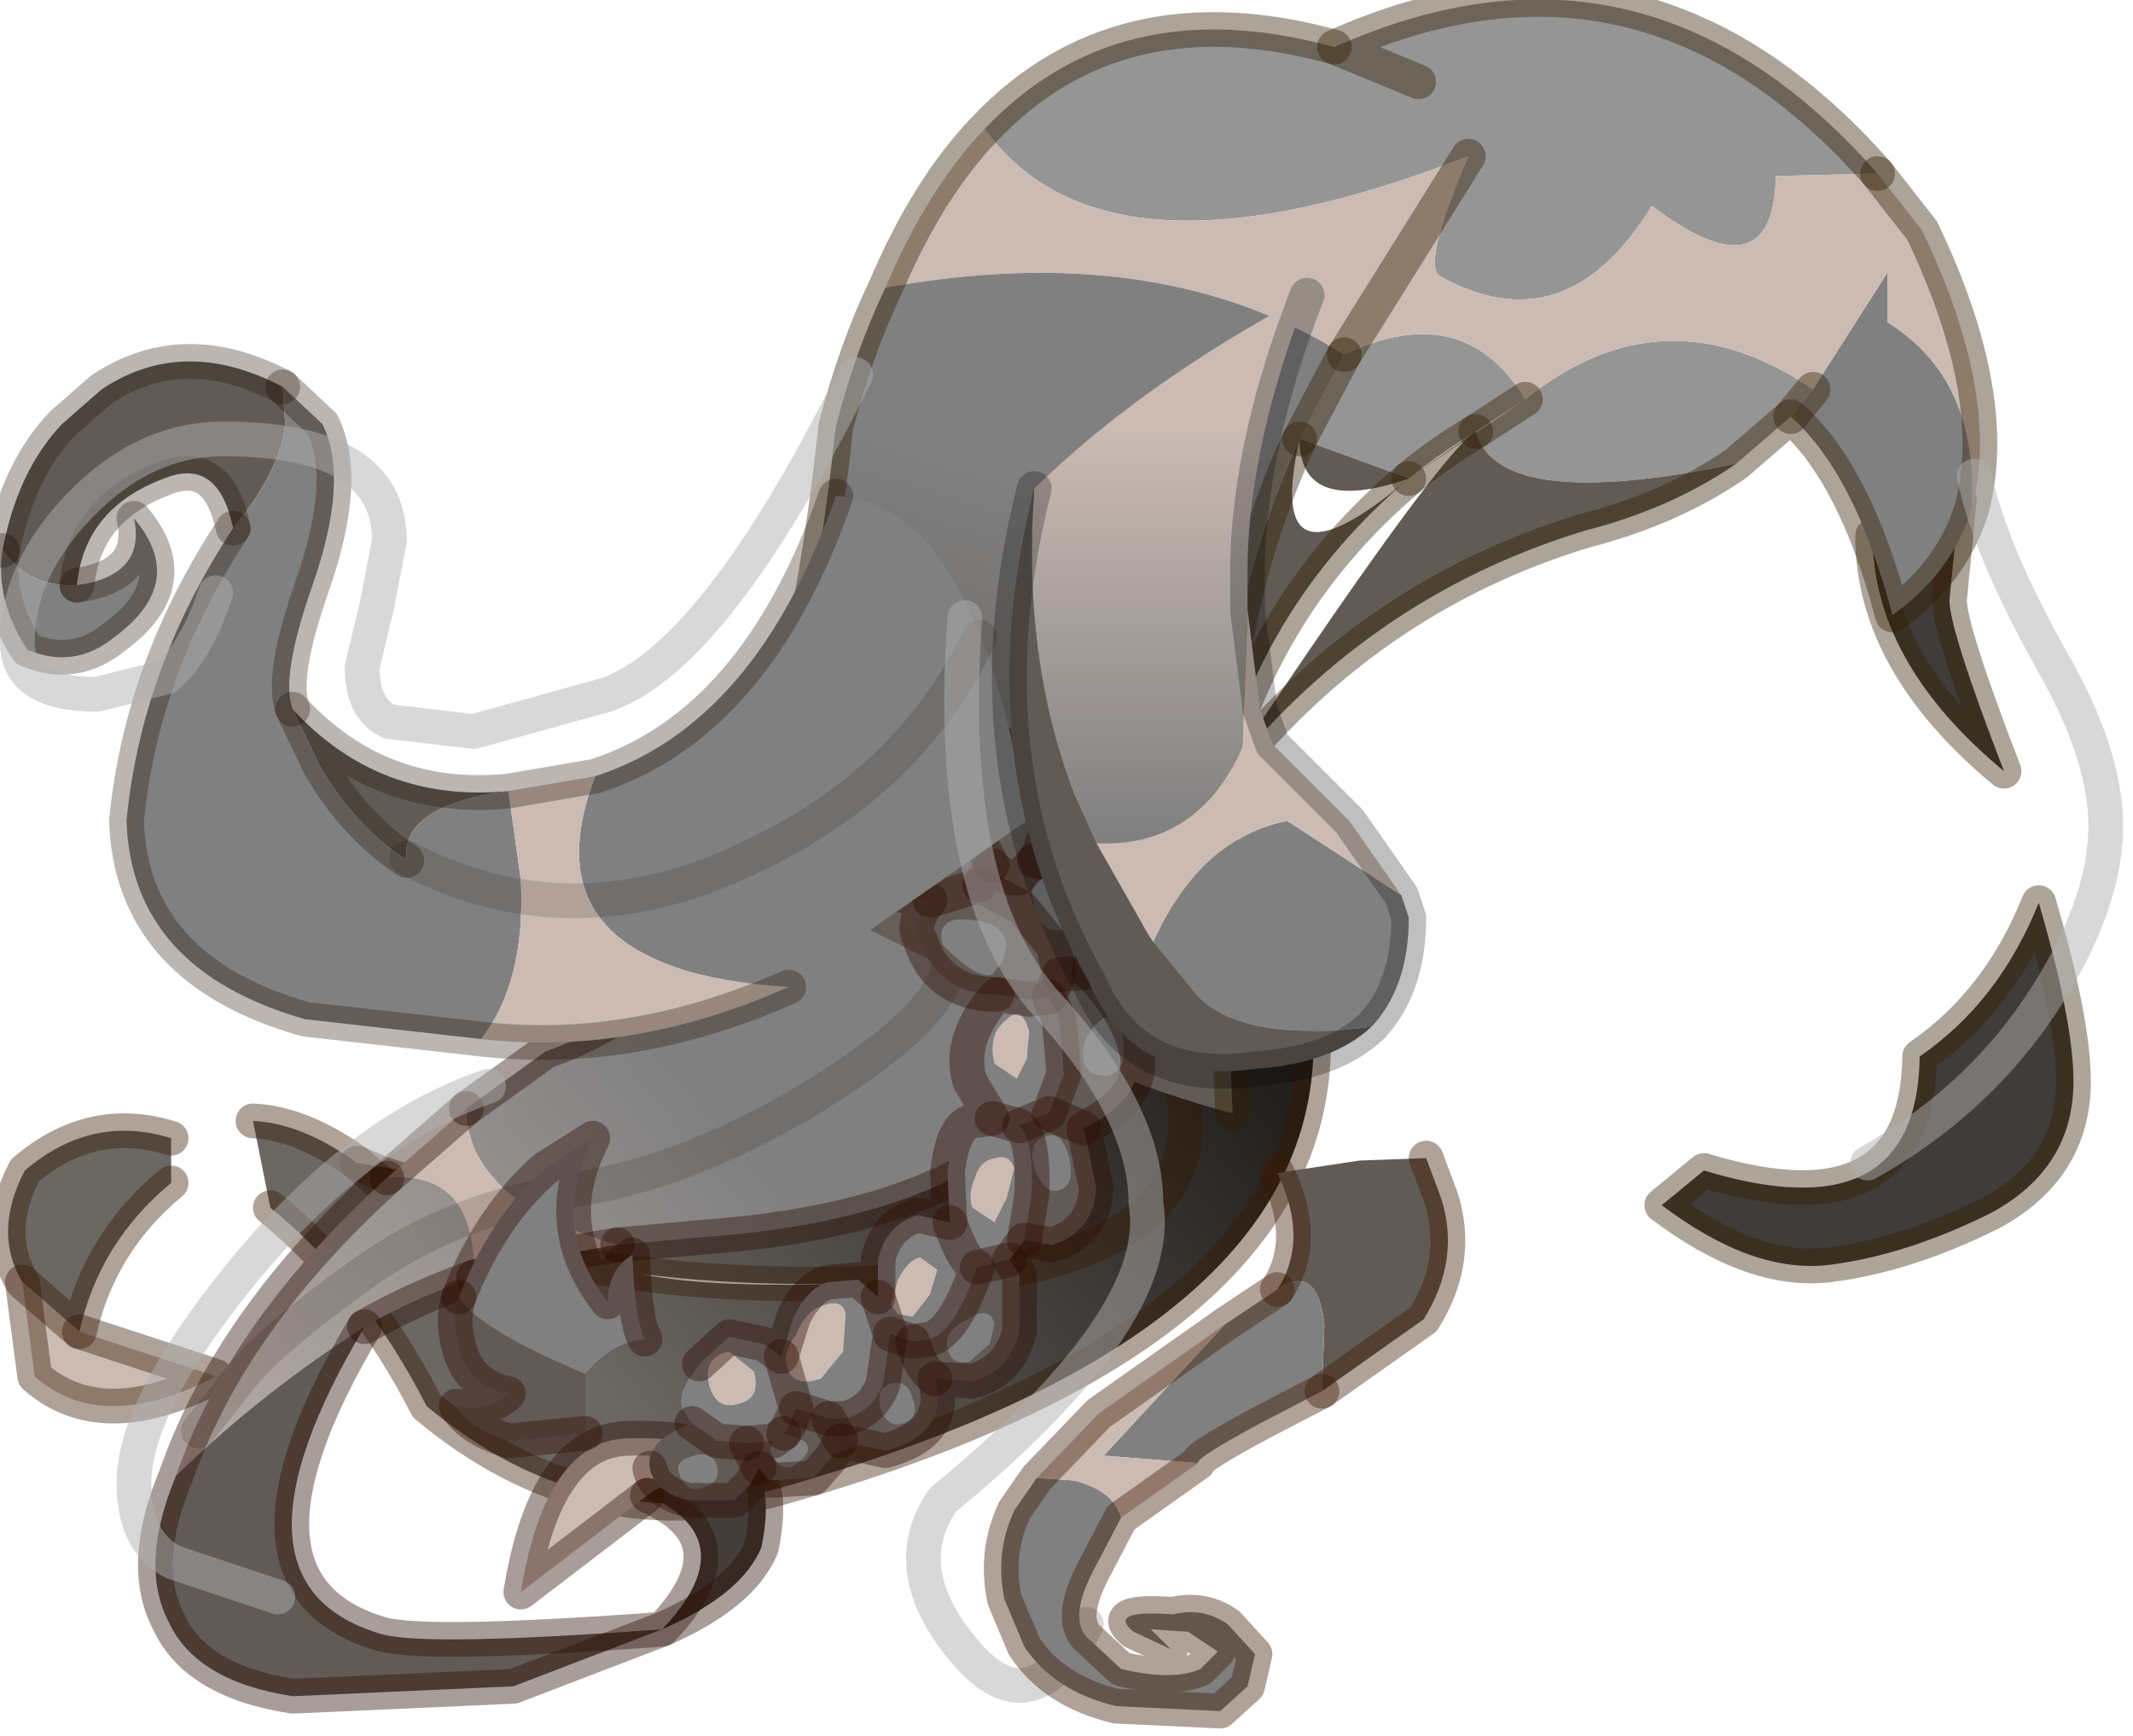 <?xml version="1.0" encoding="utf-8"?>
<svg version="1.1" id="Layer_1"
xmlns="http://www.w3.org/2000/svg"
xmlns:xlink="http://www.w3.org/1999/xlink"
width="43px" height="35px"
xml:space="preserve">
<g id="PathID_2101" transform="matrix(1, 0, 0, 1, 0, 0)">
<linearGradient
id="LinearGradID_639" gradientUnits="userSpaceOnUse" gradientTransform="matrix(0.008, -0.004, 0.004, 0.005, 18, 24)" spreadMethod ="pad" x1="-819.2" y1="0" x2="819.2" y2="0" >
<stop  offset="0" style="stop-color:#6B6762;stop-opacity:1" />
<stop  offset="1" style="stop-color:#23201D;stop-opacity:1" />
</linearGradient>
<path style="fill:url(#LinearGradID_639) " d="M15.9 29.95Q11.95 31.15 8.6 28.35Q7.35 25.9 5.45 24.35L5.1 22.6Q6.1 22.65 7.2 23.45Q8.85 24.25 12.45 24.3Q10.2 26.2 18.1 25.85Q26 25.5 23.15 20.1L26.4 20Q27.4 26.65 15.9 29.95M12.45 24.3Q15.3 24.35 17.1 21.5Q20.4 20.4 23.15 20.1Q26 25.5 18.1 25.85Q10.2 26.2 7.2 23.45M1.6 26.85L0.45 25.85Q-0.15 24.85 0.5 23.6Q1.85 22.45 3.45 22.95L3.45 23.85Q2 25.05 1.6 26.85" />
<path style="fill:#CBBBB3;fill-opacity:1" d="M0.45 25.85L1.6 26.85L4.35 27.75Q2.05 28.95 0.7 27.75L0.45 25.85" />
<path style="fill:none;stroke-width:0.7;stroke-linecap:round;stroke-linejoin:round;stroke-miterlimit:3;stroke:#351700;stroke-opacity:0.4" d="M23.15 20.1Q26 25.5 18.1 25.85Q10.2 26.2 7.2 23.45Q6.1 22.65 5.1 22.6" />
<path style="fill:none;stroke-width:0.7;stroke-linecap:round;stroke-linejoin:round;stroke-miterlimit:3;stroke:#351700;stroke-opacity:0.4" d="M5.45 24.35Q7.35 25.9 8.6 28.35Q11.95 31.15 15.9 29.95Q27.4 26.65 26.4 20" />
<path style="fill:none;stroke-width:0.7;stroke-linecap:round;stroke-linejoin:round;stroke-miterlimit:3;stroke:#351700;stroke-opacity:0.4" d="M17.1 21.5Q15.3 24.35 12.45 24.3Q8.85 24.25 7.2 23.45" />
<path style="fill:none;stroke-width:0.7;stroke-linecap:round;stroke-linejoin:round;stroke-miterlimit:3;stroke:#351700;stroke-opacity:0.4" d="M3.45 22.95Q1.85 22.45 0.5 23.6Q-0.15 24.85 0.45 25.85L1.6 26.85Q2 25.05 3.45 23.85" />
<path style="fill:none;stroke-width:0.7;stroke-linecap:round;stroke-linejoin:round;stroke-miterlimit:3;stroke:#351700;stroke-opacity:0.4" d="M1.6 26.85L4.35 27.75Q2.05 28.95 0.7 27.75L0.45 25.85" />
</g>
<g id="PathID_2102" transform="matrix(1, 0, 0, 1, 0, 0)">
<path style="fill:#403C39;fill-opacity:1" d="M41.8 21.8Q41.8 23.55 40.15 24.45Q38.45 25.3 36.9 25.5Q35.35 25.7 33.5 24.3L34.35 23.6Q38.65 24.9 38.7 21.3Q40.3 20.2 41.1 18.2Q41.8 20.6 41.8 21.8M37.75 10.8L39.5 10.05L39.3 12.1Q39.3 12.7 40.4 15.55Q37.75 13.35 37.75 10.8" />
<path style="fill:none;stroke-width:0.7;stroke-linecap:round;stroke-linejoin:round;stroke-miterlimit:3;stroke:#331F00;stroke-opacity:0.4" d="M41.8 21.8Q41.8 23.55 40.15 24.45Q38.45 25.3 36.9 25.5Q35.35 25.7 33.5 24.3L34.35 23.6Q38.65 24.9 38.7 21.3Q40.3 20.2 41.1 18.2Q41.8 20.6 41.8 21.8z" />
<path style="fill:none;stroke-width:0.7;stroke-linecap:round;stroke-linejoin:round;stroke-miterlimit:3;stroke:#331F00;stroke-opacity:0.4" d="M37.75 10.8L39.5 10.05L39.3 12.1Q39.3 12.7 40.4 15.55Q37.75 13.35 37.75 10.8z" />
</g>
<g id="PathID_2103" transform="matrix(1, 0, 0, 1, 0, 0)">
<path style="fill:#959595;fill-opacity:1" d="M26.9 0.95L28.6 1.65L26.9 0.95Q33.15 -1.85 37.85 3.5L35.8 3.55Q35.75 6 33.3 4.15Q31.55 7 29 5.55Q28.7 5.25 29.6 3.15Q22.3 6 19.85 2.6Q22.55 -0.25 26.9 0.95M29.75 8.7Q29 9.15 28.4 9.65L30.75 8.05Q33.55 5.8 36.55 7.85L36.1 8.4L35 9.35Q30.2 10.35 29.75 8.7M28.4 9.65Q26.2 10.4 26.2 8.85L27.1 7.15Q29.5 6 30.75 8.05L29.75 8.7" />
<path style="fill:#CBBBB3;fill-opacity:1" d="M17.85 5.8Q18.7 3.8 19.85 2.6Q22.3 6 29.6 3.15Q28.7 5.25 29 5.55Q31.55 7 33.3 4.15Q35.75 6 35.8 3.55L37.85 3.5L38.75 4.65Q40.35 8 39.75 10.25Q39.9 7.65 38.05 6.5L38.05 5.5L36.55 7.85Q33.55 5.8 30.75 8.05Q29.5 6 27.1 7.15Q23.35 4.8 17.85 5.8M29.6 3.15L27.1 7.15L29.6 3.15" />
<path style="fill:#625B55;fill-opacity:1" d="M28.4 9.65Q25.45 12.15 24.55 15.85Q29 9.15 29.75 8.7Q30.2 10.35 35 9.35Q33.7 10.25 31.95 10.7Q27.5 12.05 24.55 15.85Q24.75 12 26.2 8.85Q25.45 12.15 28.4 9.65M26.2 8.85Q26.2 10.4 28.4 9.65" />
<path style="fill:#808080;fill-opacity:1" d="M38.05 5.5L38.05 6.5Q39.9 7.65 39.75 10.25Q39.35 11.55 38.15 12.4Q37.4 9.55 36.1 8.4L36.55 7.85L38.05 5.5" />
<linearGradient
id="LinearGradID_640" gradientUnits="userSpaceOnUse" gradientTransform="matrix(0.002, -0.006, 0.013, 0.004, 25.8, 16.7)" spreadMethod ="pad" x1="-819.2" y1="0" x2="819.2" y2="0" >
<stop  offset="0" style="stop-color:#625B55;stop-opacity:1" />
<stop  offset="1" style="stop-color:#808080;stop-opacity:1" />
</linearGradient>
<path style="fill:url(#LinearGradID_640) " d="M27.1 7.15L26.2 8.85Q24.75 12 24.55 15.85L24.85 22.45Q19.05 20.9 15.15 16.45Q16.3 13.7 16.85 8.6Q17.25 7.05 17.85 5.8Q23.35 4.8 27.1 7.15" />
<path style="fill:none;stroke-width:0.7;stroke-linecap:round;stroke-linejoin:round;stroke-miterlimit:3;stroke:#311D00;stroke-opacity:0.4" d="M37.85 3.5Q33.15 -1.85 26.9 0.95L28.6 1.65" />
<path style="fill:none;stroke-width:0.7;stroke-linecap:round;stroke-linejoin:round;stroke-miterlimit:3;stroke:#311D00;stroke-opacity:0.4" d="M37.85 3.5L38.75 4.65Q40.35 8 39.75 10.25Q39.35 11.55 38.15 12.4Q37.4 9.55 36.1 8.4L35 9.35Q33.7 10.25 31.95 10.7Q27.5 12.05 24.55 15.85L24.85 22.45" />
<path style="fill:none;stroke-width:0.7;stroke-linecap:round;stroke-linejoin:round;stroke-miterlimit:3;stroke:#311D00;stroke-opacity:0.4" d="M15.15 16.45Q16.3 13.7 16.85 8.6Q17.25 7.05 17.85 5.8Q18.7 3.8 19.85 2.6Q22.55 -0.25 26.9 0.95" />
<path style="fill:none;stroke-width:0.7;stroke-linecap:round;stroke-linejoin:round;stroke-miterlimit:3;stroke:#311D00;stroke-opacity:0.4" d="M36.55 7.85L36.1 8.4" />
<path style="fill:none;stroke-width:0.7;stroke-linecap:round;stroke-linejoin:round;stroke-miterlimit:3;stroke:#311D00;stroke-opacity:0.4" d="M30.75 8.05L29.75 8.7" />
<path style="fill:none;stroke-width:0.7;stroke-linecap:round;stroke-linejoin:round;stroke-miterlimit:3;stroke:#311D00;stroke-opacity:0.4" d="M27.1 7.15L26.2 8.85" />
<path style="fill:none;stroke-width:0.7;stroke-linecap:round;stroke-linejoin:round;stroke-miterlimit:3;stroke:#311D00;stroke-opacity:0.4" d="M28.4 9.65Q29 9.15 29.75 8.7" />
<path style="fill:none;stroke-width:0.7;stroke-linecap:round;stroke-linejoin:round;stroke-miterlimit:3;stroke:#311D00;stroke-opacity:0.4" d="M27.1 7.15L29.6 3.15" />
<path style="fill:none;stroke-width:0.7;stroke-linecap:round;stroke-linejoin:round;stroke-miterlimit:3;stroke:#311D00;stroke-opacity:0.4" d="M24.55 15.85Q25.45 12.15 28.4 9.65" />
<path style="fill:none;stroke-width:0.7;stroke-linecap:round;stroke-linejoin:round;stroke-miterlimit:3;stroke:#311D00;stroke-opacity:0.4" d="M24.55 15.85Q24.75 12 26.2 8.85" />
</g>
<g id="PathID_2104" transform="matrix(1, 0, 0, 1, 0, 0)">
<linearGradient
id="LinearGradID_641" gradientUnits="userSpaceOnUse" gradientTransform="matrix(0.009, -0.006, 0.005, 0.006, 6.25, 26.35)" spreadMethod ="pad" x1="-819.2" y1="0" x2="819.2" y2="0" >
<stop  offset="0" style="stop-color:#CBBBB3;stop-opacity:1" />
<stop  offset="1" style="stop-color:#808080;stop-opacity:1" />
</linearGradient>
<path style="fill:url(#LinearGradID_641) " d="M21.9 20.9Q20.6 24.5 14.1 24.95L12.45 25.1Q9.4 24.2 9.4 22.35L11 21.2Q13.55 20.3 15.3 17.65L21.9 20.9M7.35 26.75Q5.3 28.05 3.55 29.75Q4.65 26.6 7.8 23.75Q9.6 23.6 9.55 25.75Q8.3 26.2 7.35 26.75" />
<path style="fill:#CBBBB3;fill-opacity:1" d="M9.55 25.75Q9.6 23.6 7.8 23.75L9.4 22.35Q9.4 24.2 12.45 25.1Q10.85 25.35 9.55 25.75M13.05 30.15L10.5 32.1Q11 29.05 12.65 29Q14.3 28.95 15.15 29.6Q13.85 29.6 13.05 30.15" />
<path style="fill:#433E39;fill-opacity:1" d="M13.05 30.15Q13.85 29.6 15.15 29.6Q15.6 29.95 15.35 31.2Q14.95 32.15 13.35 32.85Q15.05 31.05 13.05 30.15" />
<path style="fill:#625B55;fill-opacity:1" d="M7.35 26.75Q4.25 31.95 7.7 32.95Q8.6 33.2 13.35 32.85L10.35 34L5.9 34.2Q3.95 33.9 3.4 32.7Q2.8 31.55 3.55 29.75Q5.3 28.05 7.35 26.75" />
<path style="fill:none;stroke-width:0.7;stroke-linecap:round;stroke-linejoin:round;stroke-miterlimit:3;stroke:#2A0A00;stroke-opacity:0.4" d="M15.3 17.65Q13.55 20.3 11 21.2L9.4 22.35" />
<path style="fill:none;stroke-width:0.7;stroke-linecap:round;stroke-linejoin:round;stroke-miterlimit:3;stroke:#2A0A00;stroke-opacity:0.4" d="M12.45 25.1L14.1 24.95Q20.6 24.5 21.9 20.9" />
<path style="fill:none;stroke-width:0.7;stroke-linecap:round;stroke-linejoin:round;stroke-miterlimit:3;stroke:#2A0A00;stroke-opacity:0.4" d="M9.4 22.35L7.8 23.75" />
<path style="fill:none;stroke-width:0.7;stroke-linecap:round;stroke-linejoin:round;stroke-miterlimit:3;stroke:#2A0A00;stroke-opacity:0.4" d="M9.55 25.75Q10.85 25.35 12.45 25.1" />
<path style="fill:none;stroke-width:0.7;stroke-linecap:round;stroke-linejoin:round;stroke-miterlimit:3;stroke:#2A0A00;stroke-opacity:0.4" d="M15.15 29.6Q14.3 28.95 12.65 29Q11 29.05 10.5 32.1L13.05 30.15" />
<path style="fill:none;stroke-width:0.7;stroke-linecap:round;stroke-linejoin:round;stroke-miterlimit:3;stroke:#2A0A00;stroke-opacity:0.4" d="M15.15 29.6Q15.6 29.95 15.35 31.2Q14.95 32.15 13.35 32.85L10.35 34L5.9 34.2Q3.95 33.9 3.4 32.7Q2.8 31.55 3.55 29.75Q4.65 26.6 7.8 23.75" />
<path style="fill:none;stroke-width:0.7;stroke-linecap:round;stroke-linejoin:round;stroke-miterlimit:3;stroke:#2A0A00;stroke-opacity:0.4" d="M13.05 30.15Q15.05 31.05 13.35 32.85Q8.6 33.2 7.7 32.95Q4.25 31.95 7.35 26.75" />
<path style="fill:none;stroke-width:0.7;stroke-linecap:round;stroke-linejoin:round;stroke-miterlimit:3;stroke:#2A0A00;stroke-opacity:0.4" d="M7.35 26.75Q8.3 26.2 9.55 25.75" />
</g>
<g id="PathID_2105" transform="matrix(1, 0, 0, 1, 0, 0)">
<path style="fill:none;stroke-width:0.7;stroke-linecap:round;stroke-linejoin:round;stroke-miterlimit:3;stroke:#200F00;stroke-opacity:0.149" d="M19.15 19.3Q19.15 20.4 16.5 22.05Q13.9 23.65 11.5 24Q9.1 24.4 7.35 25.65Q5.6 26.9 4.95 27.65L4 28.85" />
</g>
<g id="PathID_2106" transform="matrix(1, 0, 0, 1, 0, 0)">
<path style="fill:#625B55;fill-opacity:1" d="M20.55 15.9Q20.45 15.6 20.05 15.65Q19.6 15.65 19.7 16.05Q20 16.55 20.3 16.45Q20.65 16.35 20.55 15.9M20.55 22.7L21.15 22.45L21.45 21.65L21.35 20.55L21.15 20.1L21.35 19.65L21.25 19.1L20.6 18.3L19.75 17.85L18.95 18.1L18.75 18.15L18.95 18.1L19.75 17.85L20.6 18.3L21.25 19.1L21.35 19.65L21.15 20.1L20.75 20.15L20.1 20.05Q18.9 20.05 18.55 18.95Q18.35 18.6 18.75 18.15L17.85 18Q17.2 17.65 17 16.85Q16.7 15.75 17.6 15.55Q18.1 15.4 18.85 15.85L19.15 15.15L19.75 15Q20.4 14.85 20.75 15.5L21.15 16.55L20.95 17.2L20.85 17.35Q21.75 17.45 22.05 18.55L22.05 19.2L21.95 19.6Q22.7 20.35 22.9 21.15Q23.15 22.1 21.85 22.75L22.1 23.95Q22.05 24.85 21.2 25.1L20.65 25L20.8 24.1Q20.85 22.95 20.55 22.7M15.05 29.1L15.3 29.6L15.05 29.1L15.6 29.05Q15.5 29.2 15.55 29.3Q15.75 29.7 16 29.55Q16.45 29.25 16.2 29.05L15.8 28.9L15.9 28.75L16.05 28.4L16.7 28.6L17.05 28.6Q17.6 28.45 17.8 27.9L17.95 26.9L18.4 27.05L18.75 27Q19.25 26.85 19.7 25.55L20.35 25.4L20.55 25.7L20.55 26.85Q20.35 27.65 19.6 27.85L18.85 27.8Q19.15 28.9 17.85 29.25L16.95 29.05L16.75 29.4L16.4 29.8L15.5 29.85L15.3 29.6L15.15 29.9L14.8 30.25L13.9 30.25Q13.2 30.1 13.1 29.6Q13 29.05 13.95 28.7L14.45 29.05L15.05 29.1M21.1 17.7Q20.7 17.75 20.85 18.25Q21 18.85 21.4 18.75Q21.7 18.65 21.6 18.3Q21.45 17.65 21.1 17.7M19.75 17.85L20 17.45Q20.3 17.75 20.55 17.7L20.85 17.35L20.55 17.7Q20.3 17.75 20 17.45L19.75 17.85M22.1 20.65Q21.75 21 21.85 21.45L22 21.65L22.3 21.7Q22.8 21.6 22.6 20.75Q22.45 20.3 22.1 20.65M21.95 19.6L21.35 19.65L21.95 19.6M21.35 24Q21.7 23.9 21.55 23.3Q21.4 22.8 21.1 22.9Q20.7 23 20.85 23.55Q21.05 24.1 21.35 24M21.15 22.45L21.85 22.75L21.15 22.45M18.85 15.85L19.05 15.95L19.7 16.85L20 17.45L19.7 16.85L19.05 15.95L18.85 15.85M18 15.95Q17.5 16.1 17.6 16.6L18.1 17.15Q18.5 17.6 18.75 17.5Q19.1 17.45 19 16.9L18.65 16.3Q18.35 15.85 18 15.95M11.8 28.9L10.25 29.05Q9.45 28.8 9.2 28.35Q9.8 28.5 10.25 28.1Q9.45 27.95 9.25 27.15Q9.1 26.6 9.25 26.15Q9.65 26.8 11.8 27.7L11.8 28.9M20 19.65L20.2 19.4L20.3 19.05Q20.2 18.6 19.6 18.55Q18.85 18.45 19 19.05Q19.7 19.75 20 19.65M18.85 27.8Q18.55 27.6 18.4 27.05Q18.55 27.6 18.85 27.8M19.95 27.1L20.05 26.7Q19.95 26.3 19.5 26.6Q19 26.85 19.1 27.2Q19.2 27.55 19.55 27.45L19.95 27.1M16.95 29.05L16.7 28.6L16.95 29.05M17.75 28.4Q17.9 28.8 18.2 28.7Q18.55 28.6 18.4 28.2Q18.3 27.8 17.95 27.9Q17.65 28 17.75 28.4M14.45 29.55Q14.35 29.25 14 29.35Q13.6 29.45 13.7 29.7Q13.8 30.1 14.15 30Q14.55 29.9 14.45 29.55" />
<path style="fill:#808080;fill-opacity:1" d="M20.3 16.45Q20 16.55 19.7 16.05Q19.6 15.65 20.05 15.65Q20.45 15.6 20.55 15.9Q20.65 16.35 20.3 16.45M15.05 29.1L14.45 29.05L13.95 28.7L13.75 28.4Q13.65 28.1 14 27.65L14.1 27.5L14.7 26.95L15.4 27.1L15.75 27.35L16 26.55Q16.3 25.95 16.7 25.85L17.3 25.8L17.7 26.15L17.7 25.4Q17.85 24.7 18.5 24.5L19.15 24.65L19.1 23.65Q19.2 22.7 19.6 22.6L20 22.55L19.55 21.8Q19.3 20.95 20.1 20.05L20.75 20.15L21.15 20.1L21.35 20.55L21.45 21.65L21.15 22.45L20.55 22.7L20 22.55L20.55 22.7Q20.85 22.95 20.8 24.1L20.65 25L20.35 25.4L19.7 25.55Q19.45 25.5 19.15 24.65Q19.45 25.5 19.7 25.55Q19.25 26.85 18.75 27L18.4 27.05L17.95 26.9L17.8 27.9Q17.6 28.45 17.05 28.6L16.7 28.6L16.05 28.4L15.9 28.75L15.8 28.9L15.6 29.05M21.6 18.3Q21.7 18.65 21.4 18.75Q21 18.85 20.85 18.25Q20.7 17.75 21.1 17.7Q21.45 17.65 21.6 18.3M20.75 20.8Q20.6 20.25 20.3 20.55Q19.9 20.85 20.05 21.45L20.5 21.75L20.7 21.35L20.75 20.8M22.6 20.75Q22.8 21.6 22.3 21.7L22 21.65L21.85 21.45Q21.75 21 22.1 20.65Q22.45 20.3 22.6 20.75M20.85 23.55Q20.7 23 21.1 22.9Q21.4 22.8 21.55 23.3Q21.7 23.9 21.35 24Q21.05 24.1 20.85 23.55M20.45 23.55Q20.35 23.25 20.05 23.35Q19.75 23.4 19.65 23.75Q19.5 24.1 19.6 24.35L20.05 24.65L20.3 24.15L20.45 23.55M18.65 16.3L19 16.9Q19.1 17.45 18.75 17.5Q18.5 17.6 18.1 17.15L17.6 16.6Q17.5 16.1 18 15.95Q18.35 15.85 18.65 16.3M11.8 27.7Q9.65 26.8 9.25 26.15Q9.9 24.5 11 23.55L11.95 22.95Q11.05 24.7 12.25 26.25Q12.25 25.6 12.75 25.3Q12.8 26.65 13 27Q12.35 27.05 11.8 27.7M19 19.05Q18.85 18.45 19.6 18.55Q20.2 18.6 20.3 19.05L20.2 19.4L20 19.65Q19.7 19.75 19 19.05M18.1 25.8L17.95 26.3L18.1 26.5L18.4 26.55L18.75 26.1L18.9 25.6L18.55 25.35Q18.3 25.4 18.1 25.8M19.55 27.45Q19.2 27.55 19.1 27.2Q19 26.85 19.5 26.6Q19.95 26.3 20.05 26.7L19.95 27.1L19.55 27.45M15.85 27.5Q15.95 28 16.55 27.8L17 27.25L17.05 26.5Q17 26.2 16.65 26.3Q16.25 26.4 16.05 26.9Q15.8 27.25 15.85 27.5M17.7 26.15L17.95 26.9L17.7 26.15M15.8 28.9L16.2 29.05Q16.45 29.25 16 29.55Q15.75 29.7 15.55 29.3Q15.5 29.2 15.6 29.05L15.05 29.1L15.8 28.9M15.75 27.35L16.05 28.4L15.75 27.35M17.95 27.9Q18.3 27.8 18.4 28.2Q18.55 28.6 18.2 28.7Q17.9 28.8 17.75 28.4Q17.65 28 17.95 27.9M14.9 28.3Q15.35 28.2 15.2 27.65L14.7 27.25Q14.15 27.35 14.3 27.95Q14.45 28.45 14.9 28.3M14.15 30Q13.8 30.1 13.7 29.7Q13.6 29.45 14 29.35Q14.35 29.25 14.45 29.55Q14.55 29.9 14.15 30" />
<path style="fill:#CBBBB3;fill-opacity:1" d="M20.7 21.35L20.5 21.75L20.05 21.45Q19.9 20.85 20.3 20.55Q20.6 20.25 20.75 20.8L20.7 21.35M20.3 24.15L20.05 24.65L19.6 24.35Q19.5 24.1 19.65 23.75Q19.75 23.4 20.05 23.35Q20.35 23.25 20.45 23.55L20.3 24.15M18.55 25.35L18.9 25.6L18.75 26.1L18.4 26.55L18.1 26.5L17.95 26.3L18.1 25.8Q18.3 25.4 18.55 25.35M16.05 26.9Q16.25 26.4 16.65 26.3Q17 26.2 17.05 26.5L17 27.25L16.55 27.8Q15.95 28 15.85 27.5Q15.8 27.25 16.05 26.9M14.3 27.95Q14.15 27.35 14.7 27.25L15.2 27.65Q15.35 28.2 14.9 28.3Q14.45 28.45 14.3 27.95" />
<path style="fill:none;stroke-width:0.7;stroke-linecap:round;stroke-linejoin:round;stroke-miterlimit:3;stroke:#2E0C00;stroke-opacity:0.4" d="M20.1 20.05Q18.9 20.05 18.55 18.95Q18.35 18.6 18.75 18.15L17.85 18Q17.2 17.65 17 16.85Q16.7 15.75 17.6 15.55Q18.1 15.4 18.85 15.85L19.15 15.15L19.75 15Q20.4 14.85 20.75 15.5L21.15 16.55L20.95 17.2L20.85 17.35Q21.75 17.45 22.05 18.55L22.05 19.2L21.95 19.6Q22.7 20.35 22.9 21.15Q23.15 22.1 21.85 22.75L22.1 23.95Q22.05 24.85 21.2 25.1L20.65 25L20.35 25.4L20.55 25.7L20.55 26.85Q20.35 27.65 19.6 27.85L18.85 27.8Q19.15 28.9 17.85 29.25L16.95 29.05L16.75 29.4L16.4 29.8L15.5 29.85L15.3 29.6L15.15 29.9L14.8 30.25L13.9 30.25Q13.2 30.1 13.1 29.6" />
<path style="fill:none;stroke-width:0.7;stroke-linecap:round;stroke-linejoin:round;stroke-miterlimit:3;stroke:#2E0C00;stroke-opacity:0.4" d="M14.1 27.5L14.7 26.95L15.4 27.1L15.75 27.35L16 26.55Q16.3 25.95 16.7 25.85L17.3 25.8L17.7 26.15L17.7 25.4Q17.85 24.7 18.5 24.5L19.15 24.65L19.1 23.65Q19.2 22.7 19.6 22.6L20 22.55L19.55 21.8Q19.3 20.95 20.1 20.05L20.75 20.15L21.15 20.1L21.35 19.65L21.25 19.1L20.6 18.3L19.75 17.85L18.95 18.1L18.75 18.15" />
<path style="fill:none;stroke-width:0.7;stroke-linecap:round;stroke-linejoin:round;stroke-miterlimit:3;stroke:#2E0C00;stroke-opacity:0.4" d="M20.85 17.35L20.55 17.7Q20.3 17.75 20 17.45L19.75 17.85" />
<path style="fill:none;stroke-width:0.7;stroke-linecap:round;stroke-linejoin:round;stroke-miterlimit:3;stroke:#2E0C00;stroke-opacity:0.4" d="M20.55 22.7L21.15 22.45L21.45 21.65L21.35 20.55L21.15 20.1" />
<path style="fill:none;stroke-width:0.7;stroke-linecap:round;stroke-linejoin:round;stroke-miterlimit:3;stroke:#2E0C00;stroke-opacity:0.4" d="M21.35 19.65L21.95 19.6" />
<path style="fill:none;stroke-width:0.7;stroke-linecap:round;stroke-linejoin:round;stroke-miterlimit:3;stroke:#2E0C00;stroke-opacity:0.4" d="M20.65 25L20.8 24.1Q20.85 22.95 20.55 22.7L20 22.55" />
<path style="fill:none;stroke-width:0.7;stroke-linecap:round;stroke-linejoin:round;stroke-miterlimit:3;stroke:#2E0C00;stroke-opacity:0.4" d="M21.85 22.75L21.15 22.45" />
<path style="fill:none;stroke-width:0.7;stroke-linecap:round;stroke-linejoin:round;stroke-miterlimit:3;stroke:#2E0C00;stroke-opacity:0.4" d="M20 17.45L19.7 16.85L19.05 15.95L18.85 15.85" />
<path style="fill:none;stroke-width:0.7;stroke-linecap:round;stroke-linejoin:round;stroke-miterlimit:3;stroke:#2E0C00;stroke-opacity:0.4" d="M13 27Q12.8 26.65 12.75 25.3Q12.25 25.6 12.25 26.25Q11.05 24.7 11.95 22.95L11 23.55Q9.9 24.5 9.25 26.15" />
<path style="fill:none;stroke-width:0.7;stroke-linecap:round;stroke-linejoin:round;stroke-miterlimit:3;stroke:#2E0C00;stroke-opacity:0.4" d="M17.95 26.9L18.4 27.05L18.75 27Q19.25 26.85 19.7 25.55Q19.45 25.5 19.15 24.65" />
<path style="fill:none;stroke-width:0.7;stroke-linecap:round;stroke-linejoin:round;stroke-miterlimit:3;stroke:#2E0C00;stroke-opacity:0.4" d="M18.4 27.05Q18.55 27.6 18.85 27.8" />
<path style="fill:none;stroke-width:0.7;stroke-linecap:round;stroke-linejoin:round;stroke-miterlimit:3;stroke:#2E0C00;stroke-opacity:0.4" d="M16.05 28.4L16.7 28.6L17.05 28.6Q17.6 28.45 17.8 27.9L17.95 26.9L17.7 26.15" />
<path style="fill:none;stroke-width:0.7;stroke-linecap:round;stroke-linejoin:round;stroke-miterlimit:3;stroke:#2E0C00;stroke-opacity:0.4" d="M16.7 28.6L16.95 29.05" />
<path style="fill:none;stroke-width:0.7;stroke-linecap:round;stroke-linejoin:round;stroke-miterlimit:3;stroke:#2E0C00;stroke-opacity:0.4" d="M15.8 28.9L15.6 29.05L15.05 29.1L15.3 29.6" />
<path style="fill:none;stroke-width:0.7;stroke-linecap:round;stroke-linejoin:round;stroke-miterlimit:3;stroke:#2E0C00;stroke-opacity:0.4" d="M15.8 28.9L15.9 28.75L16.05 28.4L15.75 27.35" />
<path style="fill:none;stroke-width:0.7;stroke-linecap:round;stroke-linejoin:round;stroke-miterlimit:3;stroke:#2E0C00;stroke-opacity:0.4" d="M9.25 26.15Q9.1 26.6 9.25 27.15Q9.45 27.95 10.25 28.1Q9.8 28.5 9.2 28.35Q9.45 28.8 10.25 29.05L11.8 28.9" />
<path style="fill:none;stroke-width:0.7;stroke-linecap:round;stroke-linejoin:round;stroke-miterlimit:3;stroke:#2E0C00;stroke-opacity:0.4" d="M13.95 28.7L14.45 29.05L15.05 29.1" />
<path style="fill:none;stroke-width:0.7;stroke-linecap:round;stroke-linejoin:round;stroke-miterlimit:3;stroke:#2E0C00;stroke-opacity:0.4" d="M19.7 25.55L20.35 25.4" />
</g>
<g id="PathID_2107" transform="matrix(1, 0, 0, 1, 0, 0)">
<path style="fill:#625B55;fill-opacity:1" d="M0.05 11.1Q0.35 9.5 1.25 8.55L2.05 7.85Q3.7 6.75 5.7 7.8L5.75 8.55Q5.65 9.5 4.7 10.65Q4.4 9.2 3.3 9.65Q1.7 10.25 1.55 11.8Q0.6 11.85 0.05 11.1M8.2 17.35Q7.15 16.65 6.45 15.45L5.9 14.3Q7.65 16.2 10.25 15.95Q8.05 16.25 8.2 17.35" />
<path style="fill:#808080;fill-opacity:1" d="M10.25 15.95L10.5 17.75Q10.6 19.8 9.7 20.95L6.15 20.55Q2.65 19.55 2.55 16.55Q2.85 13.45 4.7 10.65Q5.65 9.5 5.75 8.55L5.7 7.8L6.5 8.55Q7.05 9.65 6.3 11.8Q5.65 13.65 5.9 14.3L6.45 15.45Q7.15 16.65 8.2 17.35Q8.05 16.25 10.25 15.95M0.05 11.1Q0.6 11.85 1.55 11.8Q2.95 11.6 2.7 10.45Q3.8 11.75 2.3 12.85Q1.5 13.5 0.55 13.1Q-0.1 12.1 0.05 11.1M12 15.65Q15.25 14.6 16.85 10Q19.7 10.15 20.7 16.55L15.9 19.9Q10.5 19.55 12 15.65" />
<path style="fill:#CBBBB3;fill-opacity:1" d="M15.9 19.9Q12.75 21.3 9.7 20.95Q10.6 19.8 10.5 17.75L10.25 15.95L12 15.65Q10.5 19.55 15.9 19.9" />
<path style="fill:none;stroke-width:0.7;stroke-linecap:round;stroke-linejoin:round;stroke-miterlimit:3;stroke:#200F00;stroke-opacity:0.302" d="M1.55 11.8Q1.7 10.25 3.3 9.65Q4.4 9.2 4.7 10.65" />
<path style="fill:none;stroke-width:0.7;stroke-linecap:round;stroke-linejoin:round;stroke-miterlimit:3;stroke:#200F00;stroke-opacity:0.302" d="M5.7 7.8Q3.7 6.75 2.05 7.85L1.25 8.55Q0.35 9.5 0.05 11.1" />
<path style="fill:none;stroke-width:0.7;stroke-linecap:round;stroke-linejoin:round;stroke-miterlimit:3;stroke:#200F00;stroke-opacity:0.302" d="M1.55 11.8Q2.95 11.6 2.7 10.45Q3.8 11.75 2.3 12.85Q1.5 13.5 0.55 13.1Q-0.1 12.1 0.05 11.1" />
<path style="fill:none;stroke-width:0.7;stroke-linecap:round;stroke-linejoin:round;stroke-miterlimit:3;stroke:#200F00;stroke-opacity:0.302" d="M5.9 14.3Q5.65 13.65 6.3 11.8Q7.05 9.65 6.5 8.55L5.7 7.8" />
<path style="fill:none;stroke-width:0.7;stroke-linecap:round;stroke-linejoin:round;stroke-miterlimit:3;stroke:#200F00;stroke-opacity:0.302" d="M8.2 17.35Q7.15 16.65 6.45 15.45L5.9 14.3Q7.65 16.2 10.25 15.95L12 15.65Q15.25 14.6 16.85 10" />
<path style="fill:none;stroke-width:0.7;stroke-linecap:round;stroke-linejoin:round;stroke-miterlimit:3;stroke:#200F00;stroke-opacity:0.302" d="M15.9 19.9Q12.75 21.3 9.7 20.95L6.15 20.55Q2.65 19.55 2.55 16.55Q2.85 13.45 4.7 10.65" />
</g>
<g id="PathID_2108" transform="matrix(1, 0, 0, 1, 0, 0)">
<path style="fill:none;stroke-width:0.7;stroke-linecap:round;stroke-linejoin:round;stroke-miterlimit:3;stroke:#200F00;stroke-opacity:0.149" d="M8.2 17.3Q11.55 19.05 15.2 17.25Q18.35 15.75 19.75 12.85" />
</g>
<g id="PathID_2109" transform="matrix(1, 0, 0, 1, 0, 0)">
<path style="fill:none;stroke-width:0.7;stroke-linecap:round;stroke-linejoin:round;stroke-miterlimit:3;stroke:#AFAFAF;stroke-opacity:0.49" d="M39.8 9.6Q40.1 11.05 41.35 13.3Q42.45 15.2 42.45 16.65Q42.45 18.1 41.4 19.85Q40.05 22.1 37.65 23.45" />
<path style="fill:none;stroke-width:0.7;stroke-linecap:round;stroke-linejoin:round;stroke-miterlimit:3;stroke:#AFAFAF;stroke-opacity:0.49" d="M19.45 12.45Q19.05 18.05 21.15 20.3Q23.1 22.45 23.1 24.25Q23.5 26.55 19 30.25Q18.05 31.65 19.45 33.3Q20.8 34.9 21.9 32.75" />
<path style="fill:none;stroke-width:0.7;stroke-linecap:round;stroke-linejoin:round;stroke-miterlimit:3;stroke:#AFAFAF;stroke-opacity:0.49" d="M17.25 7.55Q14.45 13.2 12.25 14L9.55 14.75L7.85 14.55Q7.3 14.3 7.3 13.45L7.6 12.2L7.85 10.9Q7.85 8.85 4.5 8.85Q2.9 8.85 1.6 10.2Q0.35 11.5 0.35 12.95Q0.35 14 1.95 14L3.35 13.65Q3.95 13.15 4.35 11.95" />
<path style="fill:none;stroke-width:0.7;stroke-linecap:round;stroke-linejoin:round;stroke-miterlimit:3;stroke:#AFAFAF;stroke-opacity:0.49" d="M9.85 21.9Q7.2 22.8 4.85 25.7Q2.7 28.35 2.7 29.9Q2.7 31.1 3.5 31.5L5.6 32.2" />
</g>
<g id="PathID_2110" transform="matrix(1, 0, 0, 1, 0, 0)">
<path style="fill:#625B55;fill-opacity:1" d="M26.7 26.7Q26.55 25.45 25.75 26Q26.4 25 25.75 23.65L27.4 23.4L28.75 23.35L29.05 24.15Q29.45 25.4 28.7 26.6L26.65 28.05L26.7 26.7" />
<path style="fill:#808080;fill-opacity:1" d="M22.25 29.35L24.7 26.7L25.75 26Q26.55 25.45 26.7 26.7L26.65 28.05L25.4 28.7Q24.1 29.4 24.15 29.5L22.25 29.35M22.6 30.6L22.05 31.65Q21.55 32.6 21.9 33L22.6 33.65Q23.65 33.9 24.2 33.65L24.55 33.3L23.95 32.9L23.2 32.85L23.6 33.25L22.85 32.9Q22.3 32.45 23.65 32.55Q24.25 32.4 24.75 32.75L25.3 33.35L25.15 34L24.6 34.5L22.5 34.4Q21.25 34.1 20.65 33.2L20.25 32.25Q20.05 31.3 20.45 30.45L20.9 29.8L21.65 29.85Q22.45 30.05 22.6 30.6" />
<path style="fill:#CBBBB3;fill-opacity:1" d="M21.65 29.85L20.9 29.8L22.15 28.5L24.7 26.7L22.25 29.35L24.15 29.5L22.6 30.6Q22.45 30.05 21.65 29.85" />
<path style="fill:none;stroke-width:0.7;stroke-linecap:round;stroke-linejoin:round;stroke-miterlimit:3;stroke:#3C1700;stroke-opacity:0.4" d="M26.65 28.05L28.7 26.6Q29.45 25.4 29.05 24.15L28.75 23.35" />
<path style="fill:none;stroke-width:0.7;stroke-linecap:round;stroke-linejoin:round;stroke-miterlimit:3;stroke:#3C1700;stroke-opacity:0.4" d="M25.75 23.65Q26.4 25 25.75 26" />
<path style="fill:none;stroke-width:0.7;stroke-linecap:round;stroke-linejoin:round;stroke-miterlimit:3;stroke:#3C1700;stroke-opacity:0.4" d="M26.65 28.05L25.4 28.7Q24.1 29.4 24.15 29.5L22.6 30.6L22.05 31.65Q21.55 32.6 21.9 33L22.6 33.65Q23.65 33.9 24.2 33.65L24.55 33.3L23.95 32.9L23.2 32.85L23.6 33.25L22.85 32.9Q22.3 32.45 23.65 32.55Q24.25 32.4 24.75 32.75L25.3 33.35L25.15 34L24.6 34.5L22.5 34.4Q21.25 34.1 20.65 33.2L20.25 32.25Q20.05 31.3 20.45 30.45L20.9 29.8L22.15 28.5L24.7 26.7L25.75 26" />
</g>
<g id="PathID_2111" transform="matrix(1, 0, 0, 1, 0, 0)">
<linearGradient
id="LinearGradID_642" gradientUnits="userSpaceOnUse" gradientTransform="matrix(0, 0.005, -0.007, 0, 23.75, 12.75)" spreadMethod ="pad" x1="-819.2" y1="0" x2="819.2" y2="0" >
<stop  offset="0" style="stop-color:#CBBBB3;stop-opacity:1" />
<stop  offset="1" style="stop-color:#808080;stop-opacity:1" />
</linearGradient>
<path style="fill:url(#LinearGradID_642) " d="M25.05 15.05Q24.15 17.1 22.1 17L21.65 16Q20.6 13.25 20.85 9.85Q23.05 7.7 26.35 5.95Q25.2 8.9 25.15 11.35L25.15 12.3L25.05 15.05M24.15 20.1L23.25 19Q24.2 16.9 25.95 16.55L28.25 18.05L28.4 18.5Q28.4 19.9 27.65 20.7Q25.1 21.05 24.15 20.1" />
<path style="fill:#CBBBB3;fill-opacity:1" d="M25.95 16.55Q24.2 16.9 23.25 19L23.15 18.85L22.1 17Q24.15 17.1 25.05 15.05L25.15 12.3L25.4 14.3L25.65 15L27.2 16.55L28.25 18.05L25.95 16.55" />
<path style="fill:#625B55;fill-opacity:1" d="M23.25 19L24.15 20.1Q25.1 21.05 27.65 20.7Q26.85 21.45 25.3 21.55Q22.85 21.9 21.95 19.8Q19.45 15.35 20.85 9.85Q20.6 13.25 21.65 16L22.1 17L23.15 18.85L23.25 19" />
<path style="fill:none;stroke-width:0.7;stroke-linecap:round;stroke-linejoin:round;stroke-miterlimit:3;stroke:#000000;stroke-opacity:0.251" d="M26.35 5.95Q25.2 8.9 25.15 11.35L25.15 12.3L25.4 14.3L25.65 15L27.2 16.55L28.25 18.05L28.4 18.5Q28.4 19.9 27.65 20.7Q26.85 21.45 25.3 21.55Q22.85 21.9 21.95 19.8Q19.45 15.35 20.85 9.85" />
</g>
</svg>

